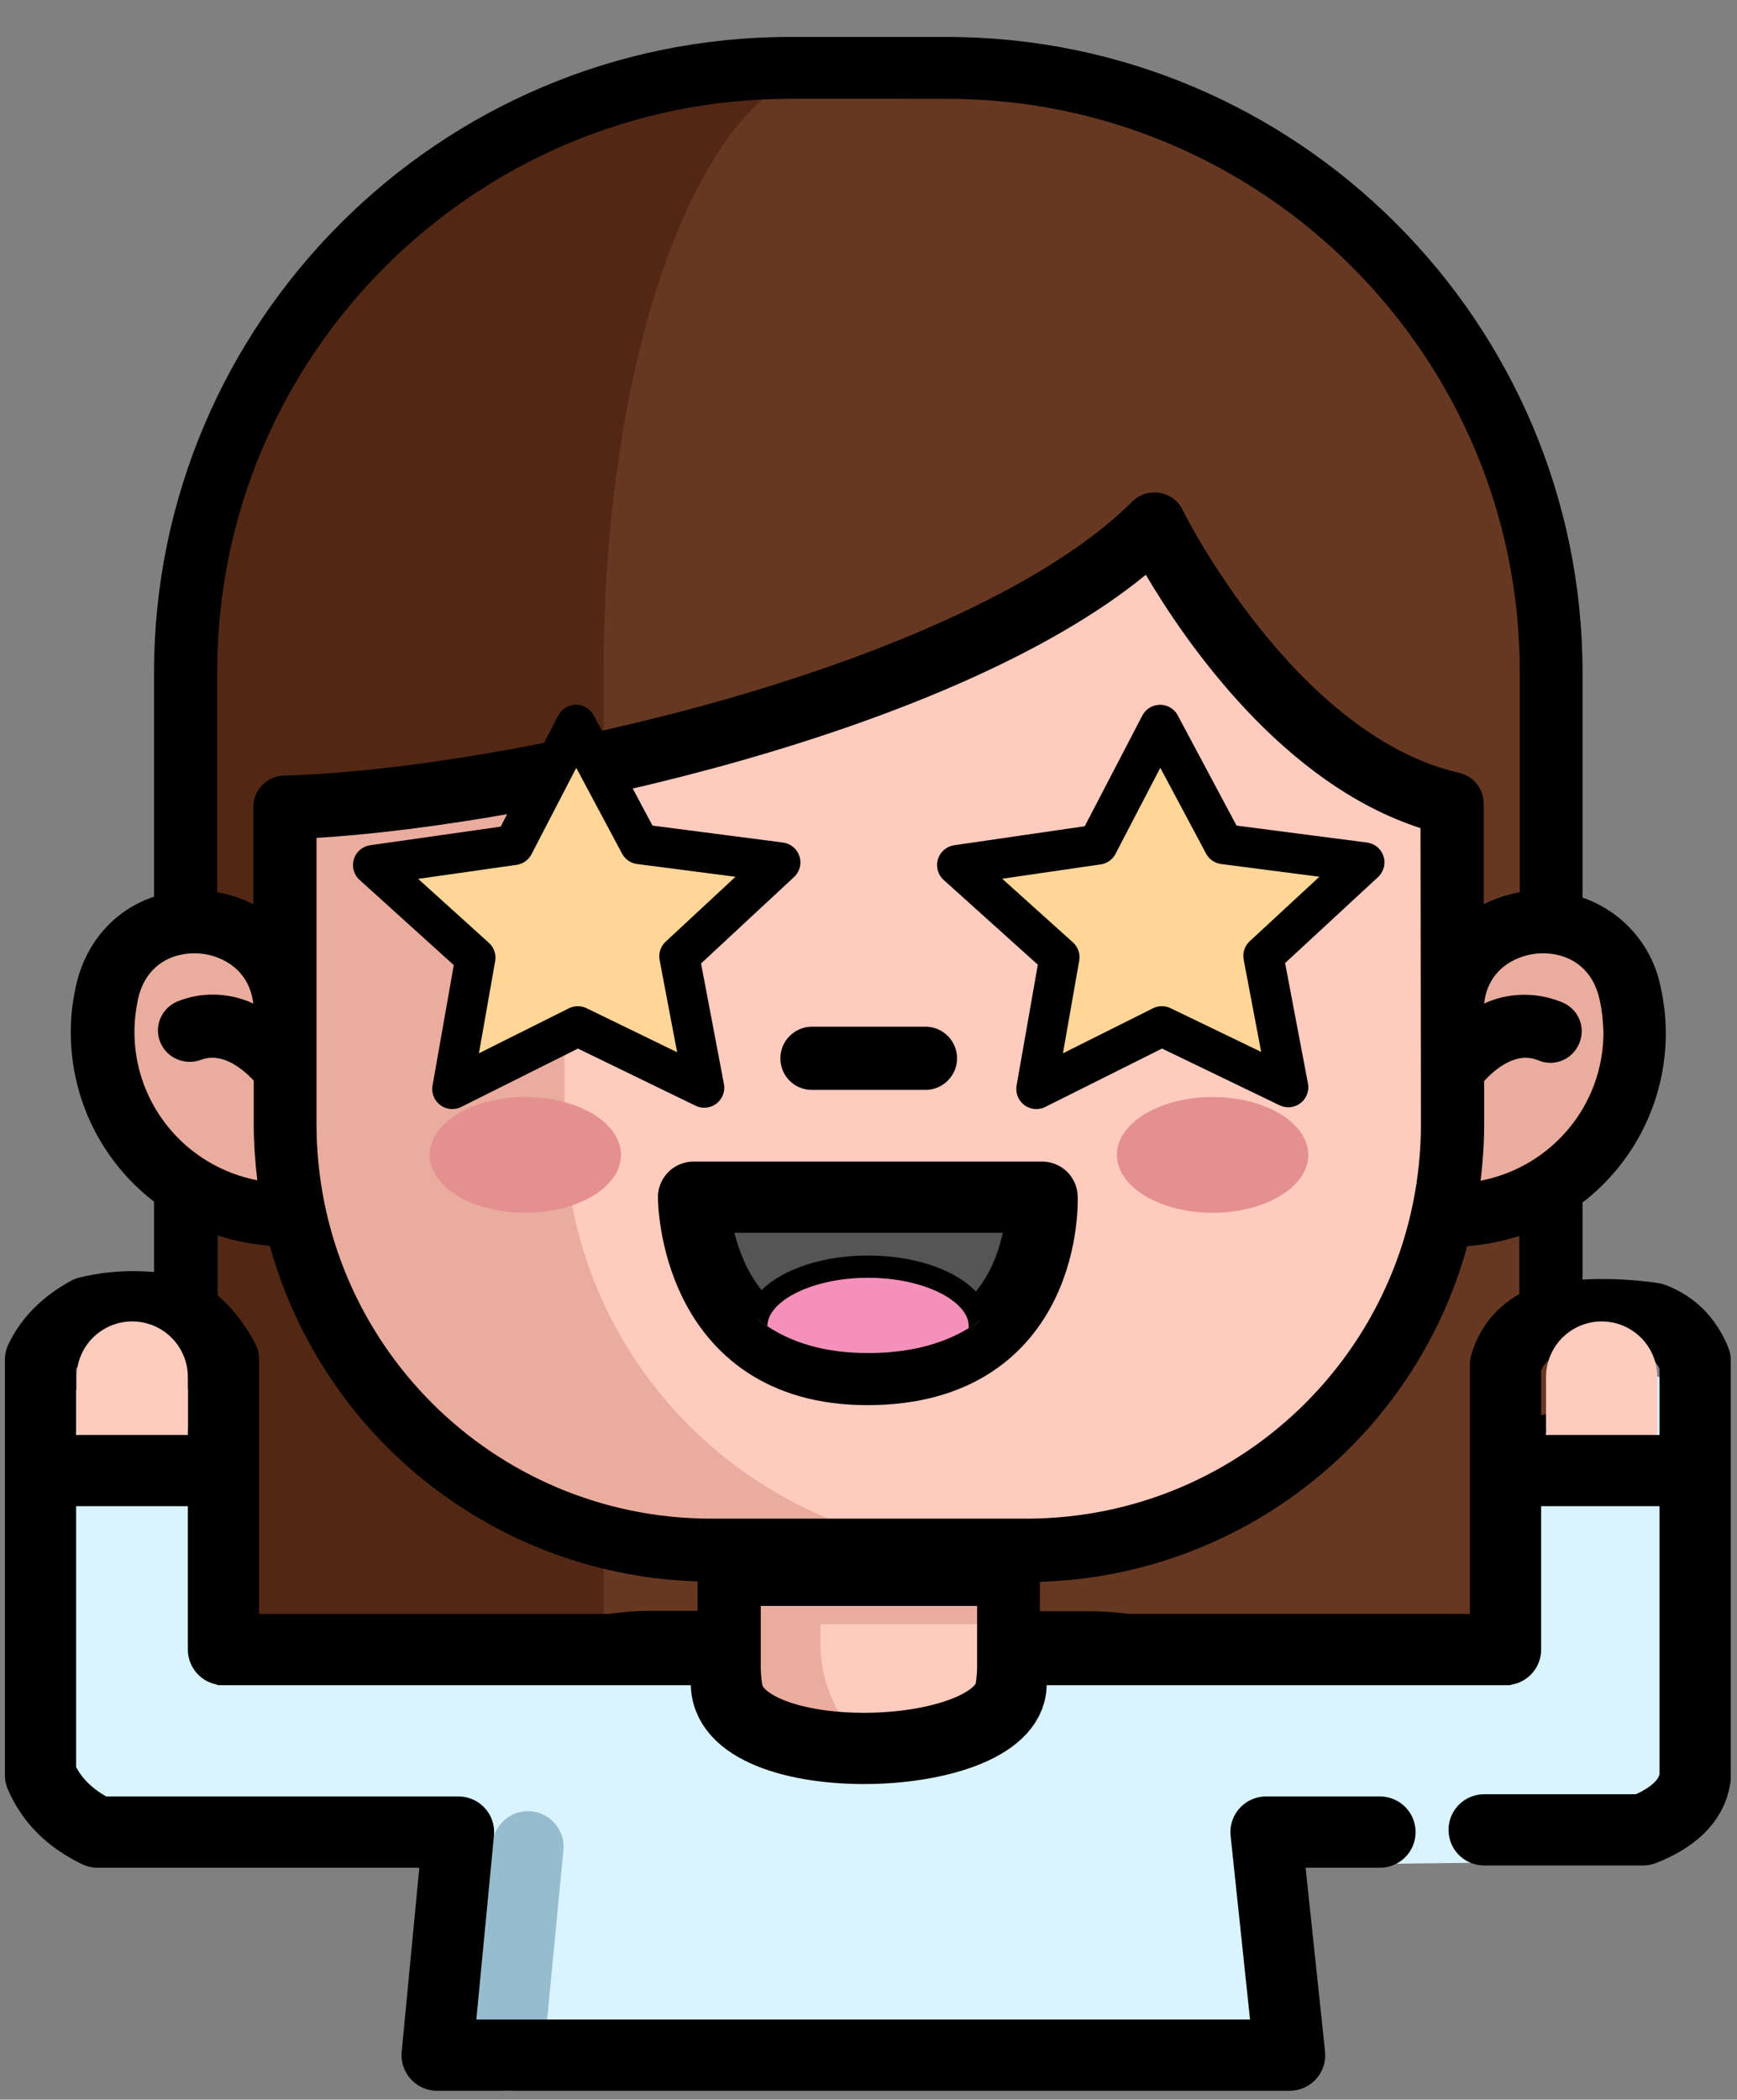 <?xml version="1.0" encoding="utf-8"?>
<!-- Generator: Adobe Illustrator 25.2.0, SVG Export Plug-In . SVG Version: 6.00 Build 0)  -->
<svg version="1.1" id="Layer_1" xmlns="http://www.w3.org/2000/svg" xmlns:xlink="http://www.w3.org/1999/xlink" x="0px" y="0px"
	 viewBox="0 0 390.2 471.6" style="enable-background:new 0 0 390.2 471.6;" xml:space="preserve">
<rect x="0" y="0" width="390.2" height="471.6" fill="#808080" stroke="none"/>
<style type="text/css">
	.st0{fill:#663822;}
	.st1{fill:#522814;}
	.st2{fill:#FFCBBE;}
	.st3{fill:#EAAC9D;}
	.st4{fill:#E49090;}
	.st5{fill:#555555;stroke:#000000;stroke-width:16;stroke-linecap:round;stroke-linejoin:round;stroke-miterlimit:10;}
	
		.st6{clip-path:url(#SVGID_2_);fill:#F490B9;stroke:#000000;stroke-width:5;stroke-linecap:round;stroke-linejoin:round;stroke-miterlimit:10;}
	.st7{fill:#FFD697;stroke:#000000;stroke-width:9;stroke-linecap:round;stroke-linejoin:round;stroke-miterlimit:10;}
	.st8{display:none;}
	.st9{display:inline;fill:#B4B2C5;stroke:#555555;stroke-width:3;stroke-miterlimit:10;}
	.st10{display:inline;fill:#383A3A;stroke:#555555;stroke-width:4;stroke-miterlimit:10;}
	.st11{display:inline;fill:#555555;stroke:#000000;stroke-width:3;stroke-miterlimit:10;}
	.st12{display:inline;fill:#555555;stroke:#000000;stroke-width:4;stroke-miterlimit:10;}
	.st13{display:inline;fill:#E6F7FF;stroke:#000000;stroke-miterlimit:10;}
	.st14{display:inline;fill:#F8979B;stroke:#000000;stroke-miterlimit:10;}
	.st15{display:inline;fill:#F8F8FA;stroke:#000000;stroke-miterlimit:10;}
	.st16{display:inline;fill:#5C98FF;}
	.st17{display:inline;fill:#797A7A;stroke:#555555;stroke-width:4;stroke-miterlimit:10;}
	.st18{display:inline;fill:#383A3A;stroke:#555555;stroke-width:3;stroke-miterlimit:10;}
	.st19{display:inline;fill:none;stroke:#555555;stroke-width:4;stroke-miterlimit:10;}
	.st20{fill:none;stroke:#FFCBBE;stroke-width:2;stroke-linecap:round;stroke-miterlimit:10;}
	.st21{fill:none;stroke:#EAAC9D;stroke-linecap:round;stroke-miterlimit:10;}
	.st22{fill:#D9F4FF;}
	.st23{fill:none;stroke:#000000;stroke-width:16;stroke-linecap:round;stroke-linejoin:round;stroke-miterlimit:10;}
	.st24{fill:none;stroke:#96BDCE;stroke-width:16;stroke-linecap:round;stroke-miterlimit:10;}
	.st25{fill:none;stroke:#FFCBBE;stroke-width:25;stroke-linecap:round;stroke-miterlimit:10;}
	.st26{fill:none;stroke:#000000;stroke-width:16;stroke-linecap:round;stroke-miterlimit:10;}
	.st27{fill:none;stroke:#000000;stroke-width:16;stroke-miterlimit:10;}
</style>
<g id="Layer_2_1_">
	<g id="Layer_1-2">
		<g id="Layer_1-3">
			<path class="st0" d="M177.5,15.1h35.3c74.9,0,135.7,60.7,135.7,135.7c0,0,0,0,0,0v221.8H41.8V150.9
				C41.8,75.9,102.5,15.2,177.5,15.1z"/>
			<path class="st1" d="M188.3,15.1c-29.1,0-52.7,60.8-52.7,135.7v221.8H41.8V150.9c0-74.9,60.7-135.7,135.7-135.7c0,0,0,0,0,0
				L188.3,15.1z"/>
			<path class="st2" d="M226.6,358.4v26.2c0,8.7-14.1,15.7-31.4,15.7s-31.4-7-31.4-15.7v-26.2H226.6z"/>
			<path class="st3" d="M205.4,398.6c-16.4,5.6-34.3-3.1-39.9-19.5c-1.1-3.3-1.7-6.7-1.7-10.2v-52.4h20.5v52.4
				C184.2,382.3,192.7,394.2,205.4,398.6L205.4,398.6z"/>
			<path class="st3" d="M64.1,272.9c-22.6,0-41-18.4-41-41l0,0c0-3.1,0.3-6.1,1-9.1c5.3-23.5,40-19.7,40,4.5h262.2
				c0-24.1,34.6-28,40-4.5c0.7,3,1,6,1,9.1c0,22.6-18.4,41-41,41l0,0"/>
			<path class="st3" d="M163.8,316.5h62.8v48.3h-62.8L163.8,316.5z"/>
			<path class="st2" d="M326.3,180.6v72c0,52.8-42.8,95.6-95.6,95.6l0,0h-71.1c-52.8,0-95.6-42.8-95.6-95.6v0v-71.2
				c16.3-0.5,38.7-3.2,62.8-8.1c49.4-10,106.2-29,132.6-55.4C259.4,117.9,285.5,171.2,326.3,180.6z"/>
			<path class="st3" d="M222.4,348.2h-62.8c-52.8,0-95.6-42.8-95.6-95.6v0v-71.2c16.3-0.5,38.7-3.2,62.8-8.1v79.3
				C126.8,305.4,169.6,348.2,222.4,348.2z"/>
			<ellipse class="st4" cx="272.4" cy="259.4" rx="21.5" ry="13"/>
			<ellipse class="st4" cx="118" cy="259.4" rx="21.5" ry="13"/>
			<path d="M182.4,244.8h25.5c3.9,0,7.1-3.2,7.1-7.1c0-3.9-3.2-7.1-7.1-7.1c0,0,0,0,0,0h-25.5c-3.9,0-7.1,3.2-7.1,7.1
				C175.3,241.6,178.4,244.8,182.4,244.8L182.4,244.8z"/>
			<path d="M171.5,379.7l-14.3-3.7c3.9,20.9,24,34.6,44.8,30.8c15.6-2.9,27.8-15.1,30.8-30.8l-0.9,3.7 M290.2,379.7h58.4
				c3.9,0,7.1-3.2,7.1-7.1v-48c0-3.9-3.2-7.1-7.1-7.1s-7.1,3.2-7.1,7.1v41h-75c-7.1-2.5-14.5-3.7-22-3.7h-10.9v-6.6
				c45.1-1.4,84-31.9,96-75.4c4-0.3,7.9-1.1,11.7-2.3v18.8c0,3.9,3.2,7.1,7.1,7.1s7.1-3.2,7.1-7.1v-26.3c11.8-9.1,18.7-23.1,18.7-38
				c0-3.6-0.4-7.1-1.2-10.6c-1.9-9.3-8.6-16.8-17.5-19.9v-50.5c0-78.7-64.1-142.8-142.8-142.8h-35.3C98.7,8.3,34.6,72.4,34.6,151.1
				v50.3c-8.7,2.9-15.3,10.1-17.5,19.9c-0.8,3.5-1.2,7-1.2,10.6c0,14.9,6.9,28.9,18.7,38v102.7c0,3.9,3.2,7.1,7.1,7.1H100
				 M319.2,252.6c-0.1,48.9-39.6,88.4-88.5,88.5h-71.1c-48.9-0.1-88.4-39.6-88.5-88.5v-64.4c49.5-3,143.1-23.7,186.3-59.1
				c8.9,15.1,30.7,46.9,61.7,56.9L319.2,252.6L319.2,252.6z M360.2,231.9c0,16.3-11.6,30.2-27.6,33.3c0.5-4.2,0.8-8.4,0.8-12.6v-9.8
				c2.2-2.4,7-6.7,12-4.7c3.6,1.6,7.7,0,9.3-3.6s0-7.7-3.6-9.3c-0.1-0.1-0.3-0.1-0.5-0.2c-5.5-2.2-11.8-2.1-17.2,0.4
				c0.8-7.4,6.6-10.6,11.6-11.2c5.4-0.6,12.4,1.7,14.3,10.2C359.9,226.9,360.1,229.4,360.2,231.9L360.2,231.9z M212.8,22.2
				c70.9,0,128.6,57.7,128.6,128.6v49.6c-2.8,0.5-5.5,1.4-8.1,2.7v-22.6c0-3.3-2.3-6.2-5.5-6.9c-36.9-8.5-61.9-58.5-62.1-59
				c-1-2.1-2.9-3.5-5.2-3.9c-2.3-0.4-4.6,0.4-6.2,2c-16.4,16.4-48.7,32.1-90.7,44.2c-34.1,9.8-73.2,16.6-99.8,17.3
				c-3.8,0.1-6.9,3.2-6.9,7.1v21.8c-2.5-1.3-5.3-2.2-8.1-2.7v-49.6c0-70.9,57.7-128.6,128.6-128.6L212.8,22.2z M31,224.4
				c1.9-8.5,8.9-10.8,14.3-10.2c5,0.6,10.7,3.8,11.6,11.2c-5.4-2.5-11.7-2.7-17.2-0.4c-3.6,1.6-5.2,5.8-3.6,9.3
				c1.5,3.4,5.4,5,8.9,3.8c5-2,9.7,2.2,12,4.6v9.8c0,4.2,0.3,8.4,0.8,12.6c-16-3.1-27.6-17-27.6-33.3
				C30.2,229.3,30.5,226.8,31,224.4L31,224.4z M123.8,365.6H48.9v-88.1c3.8,1.2,7.7,2,11.7,2.3c12.1,43.5,51,74,96.1,75.4v6.6h-10.9
				C138.3,361.9,130.8,363.2,123.8,365.6z M195.2,398.7c-13.4,0-24.3-10.9-24.3-24.3v-13.7h48.6v13.7
				C219.4,387.8,208.6,398.7,195.2,398.7L195.2,398.7z"/>
			<path class="st5" d="M155.8,268.9h78.3c0,0,1.6,38.7-39.2,38.7C155.8,307.7,155.8,268.9,155.8,268.9z"/>
			<g>
				<defs>
					<path id="SVGID_1_" d="M155.9,265.2h78.3c0,0,1.6,38.7-39.2,38.7C155.9,304,155.9,265.2,155.9,265.2z"/>
				</defs>
				<clipPath id="SVGID_2_">
					<use xlink:href="#SVGID_1_"  style="overflow:visible;"/>
				</clipPath>
				<ellipse class="st6" cx="195" cy="297.8" rx="25.1" ry="13.3"/>
			</g>
			<polygon class="st7" points="289.4,244.2 261,230.5 232.8,244.6 238,215 215,194.3 246.6,189.7 260.6,162.8 274.9,189.6 
				306.5,193.7 283.8,214.7 			"/>
			<polygon class="st7" points="158.2,244.3 129.8,230.5 101.6,244.6 106.8,215.1 83.8,194.3 115.4,189.8 129.4,162.8 143.7,189.6 
				175.3,193.7 152.6,214.8 			"/>
		</g>
		<g id="Layer_2-2" class="st8">
			<path class="st9" d="M401.4,258.2l-1.7-0.2c-0.7-0.1-1.2-0.7-1.1-1.4c0,0,0,0,0,0l0.4-3.2c0.1-0.7,0.7-1.2,1.4-1.1c0,0,0,0,0,0
				l1.7,0.2c0.7,0.1,1.2,0.7,1.1,1.4c0,0,0,0,0,0l-0.4,3.2C402.7,257.8,402,258.3,401.4,258.2z"/>
			<path class="st10" d="M378.7,429l-2.1-0.3c-1.4-0.2-2.5-1.5-2.3-2.9c0,0,0-0.1,0-0.1l0.3-1.9c0.2-1.4,1.5-2.5,2.9-2.3
				c0,0,0.1,0,0.1,0l2.1,0.3c1.4,0.2,2.5,1.5,2.3,2.9c0,0,0,0.1,0,0.1l-0.3,1.9C381.5,428.2,380.2,429.2,378.7,429
				C378.7,429,378.7,429,378.7,429z"/>
			<path class="st11" d="M-63.9,269l20.3,118.6c0.1,0.7-0.4,1.5-1.1,1.6l-5.9,1c-0.7,0.1-1.5-0.4-1.6-1.1l-20.4-118.6
				c-0.1-0.7,0.4-1.5,1.1-1.6l5.9-1C-64.9,267.7-64.1,268.2-63.9,269C-63.9,269-63.9,269-63.9,269z"/>
			<path class="st12" d="M-0.8,225.3l31.1,181.6c0.3,1.9-1,3.8-2.9,4.2l-61.6,10.5c-1.9,0.3-3.8-1-4.2-2.9L-69.5,237
				c-0.3-1.9,1-3.8,2.9-4.2L-5,222.4c1.9-0.4,3.8,0.9,4.2,2.8C-0.9,225.2-0.8,225.3-0.8,225.3z"/>
			<path class="st13" d="M2.1,264.8L20.3,371c0.1,0.7-0.4,1.5-1.1,1.6l-9.4,1.6c-1,0.2-2-0.5-2.2-1.6c0,0,0,0,0,0L-10.5,267
				c-0.2-1,0.5-2,1.6-2.2c0,0,0,0,0,0l8.9-1.5c1-0.2,1.9,0.4,2.1,1.4C2.1,264.7,2.1,264.8,2.1,264.8z"/>
			<path class="st14" d="M21.3,376.6l2.1,12.1c0.1,0.7-0.4,1.5-1.1,1.6l-9.9,1.7c-0.7,0.1-1.5-0.4-1.6-1.1l-2.1-12.1
				c-0.1-0.7,0.4-1.5,1.1-1.6l9.9-1.7C20.4,375.4,21.1,375.8,21.3,376.6C21.3,376.6,21.3,376.6,21.3,376.6z"/>
			<path class="st14" d="M-1,246.4l2.1,12.1c0.1,0.7-0.4,1.5-1.1,1.6l-9.9,1.7c-0.7,0.1-1.5-0.4-1.6-1.1l-2.1-12.1
				c-0.1-0.7,0.4-1.5,1.1-1.6l9.9-1.7C-1.9,245.2-1.2,245.7-1,246.4z"/>
			<path class="st15" d="M-24.4,402.7l2.1,12.1c0.1,0.7-0.4,1.5-1.1,1.6l-9.9,1.7c-0.7,0.1-1.5-0.4-1.6-1.1l-2.1-12.1
				c-0.1-0.7,0.4-1.5,1.1-1.6l9.9-1.7C-25.3,401.5-24.6,402-24.4,402.7z"/>
			<path class="st14" d="M-9.3,396.4l2.7,15.8c0.1,0.7-0.4,1.5-1.1,1.6l-9.9,1.7c-0.7,0.1-1.5-0.4-1.6-1.1l-2.7-15.8
				c-0.1-0.7,0.4-1.5,1.1-1.6l9.9-1.7C-10.2,395.2-9.5,395.7-9.3,396.4z"/>
			<path class="st14" d="M5.8,390.7L9,409.5c0.1,0.7-0.4,1.5-1.1,1.6l-9.9,1.7c-0.7,0.1-1.5-0.4-1.6-1.1l-3.2-18.8
				c-0.1-0.7,0.4-1.5,1.1-1.6l9.9-1.7C4.9,389.5,5.6,389.9,5.8,390.7C5.8,390.7,5.8,390.7,5.8,390.7z"/>
			<path class="st15" d="M-51,247.4l-2.1-12.1c-0.1-0.7-0.7-1.2-1.5-1.1c0,0-0.1,0-0.1,0l-9.9,1.7c-0.7,0.1-1.2,0.7-1.1,1.5
				c0,0,0,0.1,0,0.1l2.1,12.1c0.1,0.7,0.7,1.2,1.5,1.1c0,0,0.1,0,0.1,0l9.9-1.7C-51.4,248.9-50.9,248.2-51,247.4z"/>
			<path class="st14" d="M-33.6,254.4l-3.8-21.9c-0.1-0.7-0.7-1.2-1.5-1.1c0,0-0.1,0-0.1,0l-9.9,1.7c-0.7,0.1-1.2,0.7-1.1,1.5
				c0,0,0,0.1,0,0.1l3.7,21.9c0.1,0.7,0.7,1.2,1.5,1.1c0,0,0.1,0,0.1,0l9.9-1.7C-34.1,255.9-33.5,255.2-33.6,254.4
				C-33.6,254.5-33.6,254.4-33.6,254.4z"/>
			<path class="st14" d="M-18.5,248.7l-3.2-18.8c-0.1-0.7-0.7-1.2-1.5-1.1c0,0-0.1,0-0.1,0l-9.9,1.7c-0.7,0.1-1.2,0.7-1.1,1.5
				c0,0,0,0.1,0,0.1l3.2,18.8c0.1,0.7,0.7,1.2,1.5,1.1c0,0,0.1,0,0.1,0l9.9-1.7C-18.9,250.1-18.5,249.4-18.5,248.7z"/>
			<path class="st15" d="M-17.3,255.9l2.1,12.1c0.1,0.7-0.4,1.5-1.1,1.6l-9.9,1.7c-0.7,0.1-1.5-0.4-1.6-1.1l-2.1-12.1
				c-0.1-0.7,0.4-1.5,1.1-1.6l9.9-1.7c0.7-0.2,1.4,0.3,1.6,1C-17.3,255.8-17.3,255.9-17.3,255.9z"/>
			<path class="st15" d="M-14,275.2l2.1,12.1c0.1,0.7-0.4,1.5-1.1,1.6l-9.9,1.7c-0.7,0.1-1.5-0.4-1.6-1.1l-2.1-12.1
				c-0.1-0.7,0.4-1.5,1.1-1.6l9.9-1.7c0.7-0.2,1.4,0.3,1.6,1C-14,275.1-14,275.2-14,275.2z"/>
			<path class="st15" d="M-10.6,294.8l2.1,12.1c0.1,0.7-0.4,1.5-1.1,1.6l-9.9,1.7c-0.7,0.1-1.5-0.4-1.6-1.1l-2.1-12.1
				c-0.1-0.7,0.4-1.5,1.1-1.6l9.9-1.7c0.7-0.2,1.4,0.3,1.6,1C-10.7,294.7-10.6,294.8-10.6,294.8z"/>
			<path class="st15" d="M-7.3,314.1l2.1,12.1c0.1,0.7-0.4,1.5-1.1,1.6l-9.9,1.7c-0.7,0.1-1.5-0.4-1.6-1.1l-2.1-12.1
				c-0.1-0.7,0.4-1.5,1.1-1.6l9.9-1.7c0.7-0.2,1.4,0.3,1.6,1C-7.4,314-7.3,314.1-7.3,314.1z"/>
			<path class="st15" d="M-4.1,333l2.1,12.1c0.1,0.7-0.4,1.5-1.1,1.6l-9.9,1.7c-0.7,0.1-1.5-0.4-1.6-1.1l-2.1-12.1
				c-0.1-0.7,0.4-1.5,1.1-1.6l9.9-1.7c0.7-0.2,1.4,0.2,1.6,0.9C-4.2,332.9-4.2,332.9-4.1,333z"/>
			<path class="st15" d="M-0.7,352.5l2.1,12.1c0.1,0.7-0.4,1.5-1.1,1.6l-9.9,1.7c-0.7,0.1-1.5-0.4-1.6-1.1l-2.1-12.1
				c-0.1-0.7,0.4-1.5,1.1-1.6l9.9-1.7C-1.6,351.3-0.9,351.8-0.7,352.5z"/>
			<path class="st15" d="M2.6,371.8l2.1,12.1c0.1,0.7-0.4,1.5-1.1,1.6l-9.9,1.7c-0.7,0.1-1.5-0.4-1.6-1.1L-10,374
				c-0.1-0.7,0.4-1.5,1.1-1.6l9.9-1.7C1.7,370.6,2.4,371.1,2.6,371.8z"/>
			<path class="st15" d="M-32.3,262l2.1,12.1c0.1,0.7-0.4,1.5-1.1,1.6l-9.9,1.7c-0.7,0.1-1.5-0.4-1.6-1.1l-2.1-12.1
				c-0.1-0.7,0.4-1.5,1.1-1.6l9.9-1.7C-33.2,260.8-32.5,261.2-32.3,262C-32.3,262-32.3,262-32.3,262z"/>
			<path class="st15" d="M-29,281.3l2.1,12.1c0.1,0.7-0.4,1.5-1.1,1.6l-9.9,1.7c-0.7,0.1-1.5-0.4-1.6-1.1l-2.2-12.2
				c-0.1-0.7,0.4-1.5,1.1-1.6l9.9-1.7C-29.9,280-29.2,280.5-29,281.3z"/>
			<path class="st15" d="M-25.7,300.9l2.1,12.1c0.1,0.7-0.4,1.5-1.1,1.6l-9.9,1.7c-0.7,0.1-1.5-0.4-1.6-1.1l-2.1-12.1
				c-0.1-0.7,0.4-1.5,1.1-1.6l9.9-1.7c0.7-0.2,1.4,0.3,1.6,1C-25.8,300.8-25.7,300.9-25.7,300.9z"/>
			<path class="st15" d="M-22.4,320.2l2.1,12.1c0.1,0.7-0.4,1.5-1.1,1.6l-9.9,1.7c-0.7,0.1-1.5-0.4-1.6-1.1l-2.1-12.1
				c-0.1-0.7,0.4-1.5,1.1-1.6l9.9-1.7c0.7-0.2,1.4,0.2,1.6,0.9C-22.5,320.1-22.4,320.1-22.4,320.2z"/>
			<path class="st15" d="M-19.2,339l2.1,12.1c0.1,0.7-0.4,1.5-1.1,1.6l-9.9,1.7c-0.7,0.1-1.5-0.4-1.6-1.1l-2.1-12.1
				c-0.1-0.7,0.4-1.5,1.1-1.6l9.9-1.7C-20.1,337.8-19.4,338.3-19.2,339z"/>
			<path class="st15" d="M-15.8,358.6l2.1,12.1c0.1,0.7-0.4,1.5-1.1,1.6l-9.9,1.7c-0.7,0.1-1.5-0.4-1.6-1.1l-2.1-12.1
				c-0.1-0.7,0.4-1.5,1.1-1.6l9.9-1.7C-16.7,357.4-16,357.8-15.8,358.6C-15.8,358.6-15.8,358.6-15.8,358.6z"/>
			<path class="st15" d="M-12.5,377.9l2.1,12.1c0.1,0.7-0.4,1.5-1.1,1.6l-9.9,1.8c-0.7,0.1-1.5-0.4-1.6-1.1l-2.1-12.1
				c-0.1-0.7,0.4-1.5,1.1-1.6l9.9-1.7c0.7-0.2,1.4,0.1,1.6,0.8C-12.6,377.8-12.5,377.8-12.5,377.9z"/>
			<path class="st15" d="M-49.6,253l2.1,12.1c0.1,0.7-0.4,1.5-1.1,1.6l-9.9,1.7c-0.7,0.1-1.5-0.4-1.6-1.1l-2.1-12.1
				c-0.1-0.7,0.4-1.5,1.1-1.6l9.9-1.7c0.7-0.2,1.4,0.2,1.6,0.9C-49.7,252.9-49.6,253-49.6,253z"/>
			<path class="st15" d="M-46.4,271.8l2.1,12.1c0.1,0.7-0.4,1.5-1.1,1.6l-9.9,1.7c-0.7,0.1-1.5-0.4-1.6-1.1L-59,274
				c-0.1-0.7,0.4-1.5,1.1-1.6l9.9-1.7c0.7-0.2,1.4,0.3,1.6,1C-46.4,271.7-46.4,271.8-46.4,271.8z"/>
			<path class="st15" d="M-43.2,290.7l2.1,12.1c0.1,0.7-0.4,1.5-1.1,1.6l-9.9,1.7c-0.7,0.1-1.5-0.4-1.6-1.1l-2.1-12.1
				c-0.1-0.7,0.4-1.5,1.1-1.6l9.9-1.7c0.7-0.2,1.4,0.2,1.6,0.9C-43.3,290.5-43.2,290.6-43.2,290.7z"/>
			<path class="st15" d="M-39.9,309.5l2.1,12.1c0.1,0.7-0.4,1.5-1.1,1.6l-9.9,1.7c-0.7,0.1-1.5-0.4-1.6-1.1l-2.1-12.1
				c-0.1-0.7,0.4-1.5,1.1-1.6l9.9-1.7C-40.8,308.3-40.1,308.7-39.9,309.5C-39.9,309.5-39.9,309.5-39.9,309.5z"/>
			<path class="st15" d="M-36.7,328.3l2.1,12.1c0.1,0.7-0.4,1.5-1.1,1.6l-9.9,1.7c-0.7,0.1-1.5-0.4-1.6-1.1l-2.1-12.1
				c-0.1-0.7,0.4-1.5,1.1-1.6l9.9-1.7C-37.6,327.1-36.9,327.6-36.7,328.3z"/>
			<path class="st15" d="M-33.5,347.2l2.1,12.1c0.1,0.7-0.4,1.5-1.1,1.6l-9.9,1.7c-0.7,0.1-1.5-0.4-1.6-1.1l-2.1-12.1
				c-0.1-0.7,0.4-1.5,1.1-1.6l9.9-1.7c0.7-0.2,1.4,0.2,1.6,0.9C-33.6,347-33.5,347.1-33.5,347.2z"/>
			<path class="st15" d="M-30.3,366l2.1,12.1c0.1,0.7-0.4,1.5-1.1,1.6l-9.9,1.7c-0.7,0.1-1.5-0.4-1.6-1.1l-2.1-12.1
				c-0.1-0.7,0.4-1.5,1.1-1.6l9.9-1.7c0.7-0.2,1.4,0.2,1.6,0.9C-30.4,365.9-30.3,365.9-30.3,366z"/>
			<path class="st15" d="M-27,384.8l2.1,12.1c0.1,0.7-0.4,1.5-1.1,1.6l-9.9,1.7c-0.7,0.1-1.5-0.4-1.6-1.1l-2.1-12.1
				c-0.1-0.7,0.4-1.5,1.1-1.6l9.9-1.7C-27.9,383.6-27.2,384.1-27,384.8z"/>
			<circle class="st16" cx="-61.1" cy="270.7" r="1.1"/>
		</g>
		<g id="Layer_3" class="st8">
			<path class="st17" d="M382,422.1l-6.8-0.9c-3.5-0.5-5.1-2.6-4.6-6l15.5-137.1c0.5-3.5,6.5-20.3,10-19.8l8.7,1.2
				c3.5,0.5,4.9,18.3,4.4,21.8l-21.1,136.3C387.6,421,385.5,422.6,382,422.1z"/>
			<path class="st18" d="M393.7,318.2l-2.4-0.3c-0.7-0.1-1.2-0.7-1.1-1.5c0,0,0-0.1,0-0.1l3.1-14L394,288c0-0.7,0.6-1.3,1.3-1.3
				c0.1,0,0.1,0,0.2,0l2.4,0.3c0.7,0.1,1.2,0.7,1.1,1.5c0,0,0,0.1,0,0.1l-3.1,14l-0.7,14.3c0,0.7-0.6,1.3-1.3,1.3
				C393.8,318.2,393.7,318.2,393.7,318.2z"/>
			<line class="st19" x1="386.3" y1="277.1" x2="409.1" y2="280.1"/>
			<line class="st19" x1="370.9" y1="412.4" x2="388.5" y2="414.8"/>
		</g>
		<line class="st20" x1="187" y1="379.1" x2="217.9" y2="379.7"/>
		<line class="st21" x1="171.9" y1="379.7" x2="185.7" y2="379.7"/>
	</g>
</g>
<g>
	<polygon class="st22" points="166.1,378.5 48.8,378.5 48.8,314 25.3,306.5 14.6,314 14.6,401.4 17.8,416.3 104.2,419.6 
		103.7,464.9 287.7,464.9 279.2,419 372.7,417.9 379.4,398.2 379.4,310.8 349.8,304.1 339.4,378.5 226.6,378.5 193,390.1 	"/>
	<path class="st23" d="M230.5,370.5h107.7l0-64c1.4-4.7,4.5-8.3,10.4-10.4c7.6-1.1,15.2-1.1,22.7,0c4.5,1.7,7.6,4.9,9.5,9.5v93.7
		c-0.8,5.3-5.1,9.1-11.7,11.7h-35.7"/>
	<line class="st24" x1="118.6" y1="414.8" x2="114.1" y2="461.7"/>
	<path class="st23" d="M158.5,370.5H50.2v-65.1c-2.5-4.7-5.7-8.2-9.6-10.7c-7.3-1.6-14.2-1.6-20.8,0c-5,2.7-8.6,6.3-10.7,10.7v93.3
		c2.3,5.4,6.4,9.7,12.8,12.8H103l-4.8,50.1h191.5l-5.3-50.1H310"/>
	<line class="st25" x1="29.7" y1="309.3" x2="29.7" y2="320.5"/>
	<line class="st26" x1="15.4" y1="330.3" x2="44" y2="330.3"/>
	<line class="st25" x1="359.8" y1="309.3" x2="359.8" y2="320.5"/>
	<line class="st26" x1="345.5" y1="330.3" x2="374.2" y2="330.3"/>
</g>
<path class="st27" d="M163.2,377.7c-1,21,65.3,19,63.9,0"/>
</svg>
